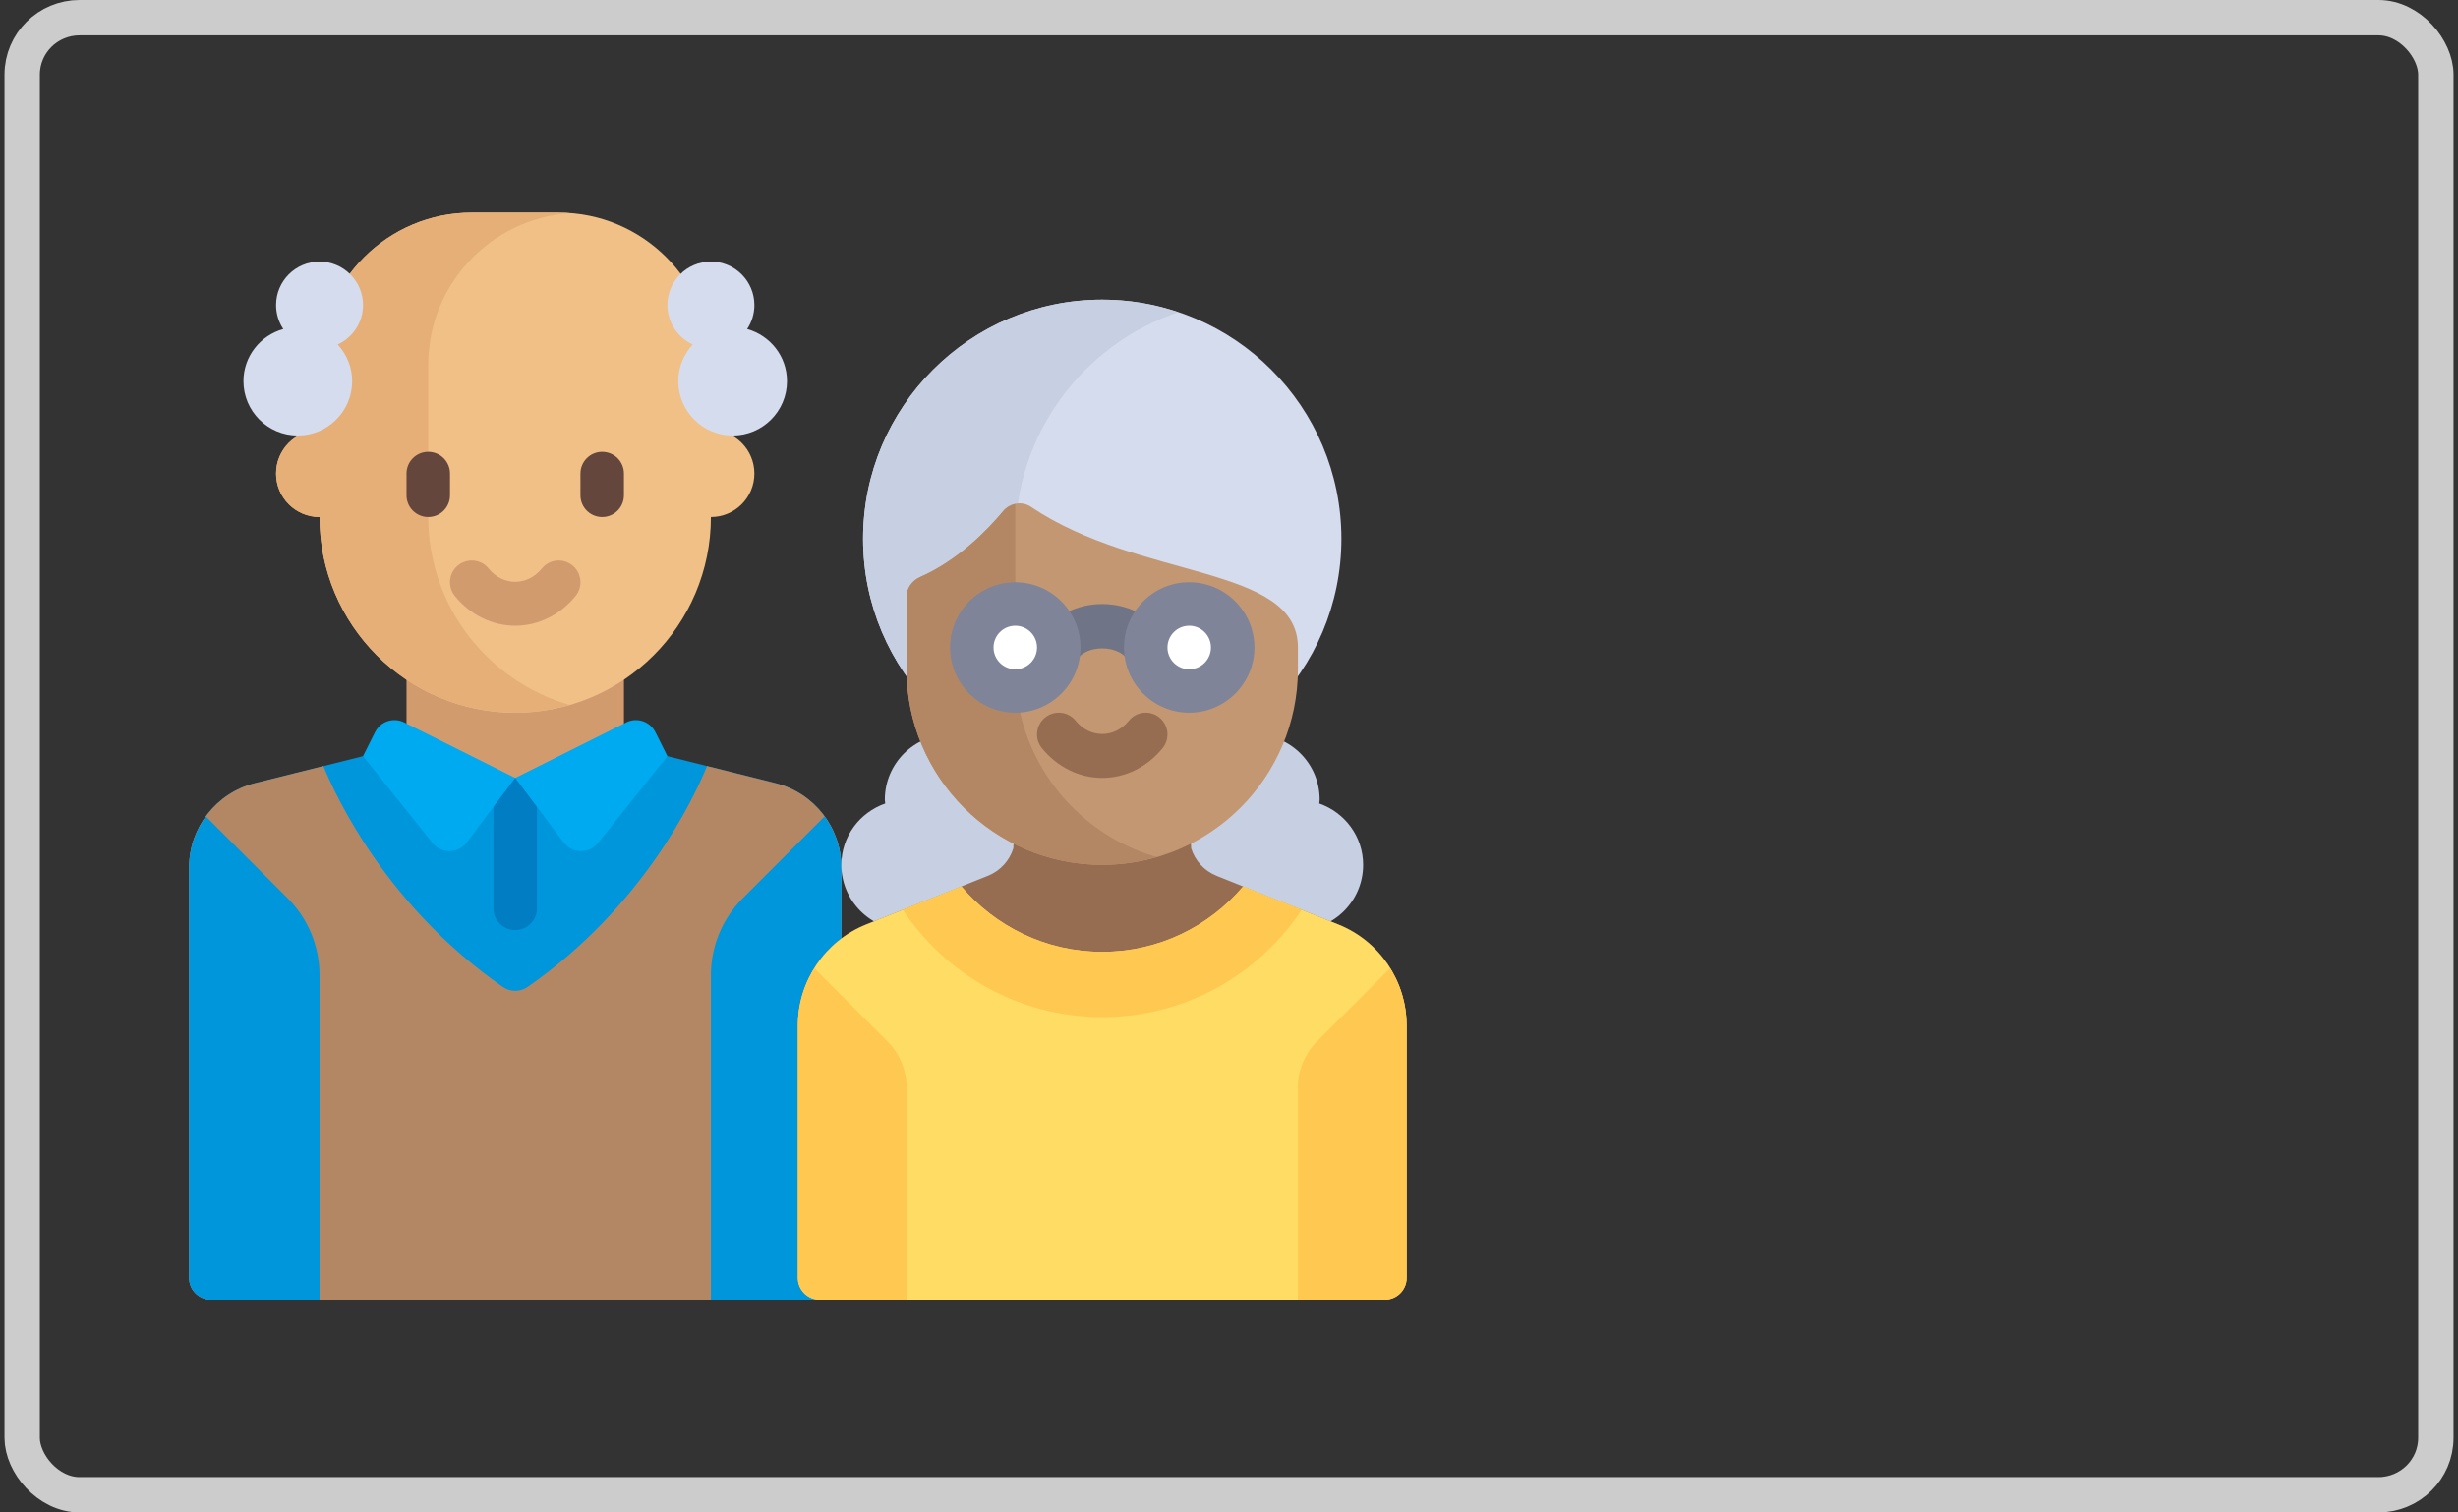 <?xml version="1.0" encoding="UTF-8" standalone="no"?>
<!-- Generator: Adobe Illustrator 16.0.0, SVG Export Plug-In . SVG Version: 6.00 Build 0)  -->

<svg
   xmlns:dc="http://purl.org/dc/elements/1.1/"
   xmlns:cc="http://creativecommons.org/ns#"
   xmlns:rdf="http://www.w3.org/1999/02/22-rdf-syntax-ns#"
   xmlns:svg="http://www.w3.org/2000/svg"
   xmlns="http://www.w3.org/2000/svg"
   xmlns:sodipodi="http://sodipodi.sourceforge.net/DTD/sodipodi-0.dtd"
   xmlns:inkscape="http://www.inkscape.org/namespaces/inkscape"
   version="1.1"
   id="Capa_1"
   x="0px"
   y="0px"
   width="52"
   height="32"
   viewBox="0 0 52 32"
   xml:space="preserve"
   sodipodi:docname="pensioni_icon_32.svg"
   inkscape:version="0.92.2 5c3e80d, 2017-08-06"><rect x="0" y="0" width="52" height="32" fill="#333333" stroke="none"/><defs
     id="defs55" /><sodipodi:namedview
     pagecolor="#ffffff"
     bordercolor="#666666"
     borderopacity="1"
     objecttolerance="10"
     gridtolerance="10"
     guidetolerance="10"
     inkscape:pageopacity="0"
     inkscape:pageshadow="2"
     inkscape:window-width="1908"
     inkscape:window-height="1018"
     id="namedview53"
     showgrid="false"
     inkscape:showpageshadow="false"
     inkscape:zoom="6.5703125"
     inkscape:cx="40.231019"
     inkscape:cy="11.665102"
     inkscape:window-x="0"
     inkscape:window-y="0"
     inkscape:window-maximized="0"
     inkscape:current-layer="Capa_1" /><g
     id="g22"
     transform="translate(0,-457.766)" /><g
     id="g24"
     transform="translate(0,-457.766)" /><g
     id="g26"
     transform="translate(0,-457.766)" /><g
     id="g28"
     transform="translate(0,-457.766)" /><g
     id="g30"
     transform="translate(0,-457.766)" /><g
     id="g32"
     transform="translate(0,-457.766)" /><g
     id="g34"
     transform="translate(0,-457.766)" /><g
     id="g36"
     transform="translate(0,-457.766)" /><g
     id="g38"
     transform="translate(0,-457.766)" /><g
     id="g40"
     transform="translate(0,-457.766)" /><g
     id="g42"
     transform="translate(0,-457.766)" /><g
     id="g44"
     transform="translate(0,-457.766)" /><g
     id="g46"
     transform="translate(0,-457.766)" /><g
     id="g48"
     transform="translate(0,-457.766)" /><g
     id="g50"
     transform="translate(0,-457.766)" /><rect
     style="opacity:1;fill:none;fill-opacity:1;stroke:#cccccc;stroke-width:0.748;stroke-linecap:square;stroke-linejoin:miter;stroke-miterlimit:4;stroke-dasharray:none;stroke-dashoffset:0;stroke-opacity:1"
     id="rect1118"
     width="51.062"
     height="31.252"
     x="0.469"
     y="0.374"
     rx="1.215"
     ry="1.204" /><g
     id="g3564"
     transform="matrix(1.227,0,0,1.227,3.387,2.507)"><g
       transform="translate(0,-467.766)"
       id="g22-5" /><g
       transform="translate(0,-467.766)"
       id="g24-8" /><g
       transform="translate(0,-467.766)"
       id="g26-1" /><g
       transform="translate(0,-467.766)"
       id="g28-4" /><g
       transform="translate(0,-467.766)"
       id="g30-7" /><g
       transform="translate(0,-467.766)"
       id="g32-1" /><g
       transform="translate(0,-467.766)"
       id="g34-3" /><g
       transform="translate(0,-467.766)"
       id="g36-8" /><g
       transform="translate(0,-467.766)"
       id="g38-4" /><g
       transform="translate(0,-467.766)"
       id="g40-8" /><g
       transform="translate(0,-467.766)"
       id="g42-04" /><g
       transform="translate(0,-467.766)"
       id="g44-6" /><g
       transform="translate(0,-467.766)"
       id="g46-0" /><g
       transform="translate(0,-467.766)"
       id="g48-3" /><g
       transform="translate(0,-467.766)"
       id="g50-2" /><g
       transform="matrix(0.041,0,0,0.041,0.5,0.5)"
       id="g3280"><path
         inkscape:connector-curvature="0"
         style="fill:#0096dc"
         d="m 246.583,267.358 -45.441,-11.36 h -128 l -45.441,11.36 C 11.421,271.428 0,286.056 0,302.837 v 172.59 c 0,5.049 4.093,9.143 9.143,9.143 h 256 c 5.049,0 9.143,-4.093 9.143,-9.143 V 302.838 c 0,-16.782 -11.422,-31.41 -27.703,-35.48 z"
         id="path3108" /><path
         inkscape:connector-curvature="0"
         style="fill:#b48764"
         d="m 246.583,267.357 -28.774,-7.193 c -5.593,13.661 -26.958,59.135 -75.419,92.87 -3.146,2.19 -7.349,2.19 -10.495,0 C 83.434,319.299 62.07,273.826 56.476,260.164 l -28.775,7.194 C 11.421,271.428 0,286.056 0,302.837 v 172.589 c 0,5.049 4.093,9.143 9.143,9.143 H 274.286 V 302.838 c 0,-16.782 -11.422,-31.411 -27.703,-35.481 z"
         id="path3110" /><rect
         x="91.43"
         y="210.28"
         style="fill:#d29b6e"
         width="91.43"
         height="54.857"
         id="rect3112" /><path
         inkscape:connector-curvature="0"
         style="fill:#f0c087"
         d="M 219.429,118.855 V 91.427 c 0,-35.347 -28.654,-64 -64,-64 h -36.571 c -35.346,0 -64,28.653 -64,64 v 27.429 c -10.099,0 -18.286,8.186 -18.286,18.286 0,10.099 8.187,18.286 18.286,18.286 0,45.445 36.84,82.286 82.286,82.286 45.446,0 82.286,-36.84 82.286,-82.286 10.099,0 18.286,-8.187 18.286,-18.286 -0.002,-10.1 -8.189,-18.287 -18.287,-18.287 z"
         id="path3114" /><path
         inkscape:connector-curvature="0"
         style="fill:#e6af78"
         d="m 100.571,155.427 v -64 c 0,-33.803 26.225,-61.416 59.429,-63.769 -1.516,-0.108 -3.028,-0.231 -4.571,-0.231 h -36.571 c -35.346,0 -64,28.653 -64,64 v 27.429 c -10.099,0 -18.286,8.186 -18.286,18.286 0,10.099 8.187,18.286 18.286,18.286 0,45.445 36.84,82.286 82.286,82.286 7.94,0 15.593,-1.186 22.857,-3.285 -34.313,-9.915 -59.43,-41.497 -59.43,-79.002 z"
         id="path3116" /><path
         inkscape:connector-curvature="0"
         style="fill:#d29b6e"
         d="m 137.143,201.141 c -9.679,0 -18.929,-4.563 -25.384,-12.527 -3.188,-3.92 -2.58,-9.679 1.339,-12.857 3.929,-3.188 9.688,-2.589 12.857,1.339 6.036,7.429 16.339,7.429 22.375,0 3.17,-3.929 8.92,-4.527 12.857,-1.339 3.92,3.179 4.527,8.938 1.339,12.857 -6.455,7.964 -15.705,12.527 -25.383,12.527 z"
         id="path3118" /><g
         id="g3124"><path
           inkscape:connector-curvature="0"
           style="fill:#64463c"
           d="m 100.571,155.427 c -5.054,0 -9.143,-4.089 -9.143,-9.143 v -9.143 c 0,-5.054 4.089,-9.143 9.143,-9.143 5.054,0 9.143,4.089 9.143,9.143 v 9.143 c 0,5.053 -4.089,9.143 -9.143,9.143 z"
           id="path3120" /><path
           inkscape:connector-curvature="0"
           style="fill:#64463c"
           d="m 173.714,155.427 c -5.054,0 -9.143,-4.089 -9.143,-9.143 v -9.143 c 0,-5.054 4.089,-9.143 9.143,-9.143 5.054,0 9.143,4.089 9.143,9.143 v 9.143 c 0,5.053 -4.089,9.143 -9.143,9.143 z"
           id="path3122" /></g><g
         id="g3130"><path
           inkscape:connector-curvature="0"
           style="fill:#d5dced"
           d="m 73.143,66.284 c 0,-10.099 -8.187,-18.286 -18.286,-18.286 -10.099,0 -18.286,8.186 -18.286,18.286 0,3.725 1.127,7.181 3.04,10.071 -9.64,2.684 -16.754,11.433 -16.754,21.929 0,12.623 10.233,22.857 22.857,22.857 12.624,0 22.857,-10.234 22.857,-22.857 0,-5.969 -2.342,-11.357 -6.088,-15.427 6.278,-2.897 10.66,-9.206 10.66,-16.573 z"
           id="path3126" /><path
           inkscape:connector-curvature="0"
           style="fill:#d5dced"
           d="m 201.143,66.284 c 0,-10.099 8.187,-18.286 18.286,-18.286 10.099,0 18.286,8.186 18.286,18.286 0,3.725 -1.127,7.181 -3.04,10.071 9.64,2.684 16.754,11.433 16.754,21.929 0,12.623 -10.233,22.857 -22.857,22.857 -12.624,0 -22.857,-10.234 -22.857,-22.857 0,-5.969 2.342,-11.357 6.088,-15.427 -6.278,-2.897 -10.66,-9.206 -10.66,-16.573 z"
           id="path3128" /></g><g
         id="g3136"><path
           inkscape:connector-curvature="0"
           style="fill:#0096dc"
           d="M 41.468,315.752 7.072,281.356 C 2.634,287.45 0,294.878 0,302.837 v 172.59 c 0,5.049 4.093,9.143 9.143,9.143 H 54.857 V 348.076 c 0,-12.124 -4.816,-23.751 -13.389,-32.324 z"
           id="path3132" /><path
           inkscape:connector-curvature="0"
           style="fill:#0096dc"
           d="m 232.818,315.752 34.396,-34.396 c 4.438,6.094 7.072,13.522 7.072,21.481 V 484.57 H 219.429 V 348.076 c 0,-12.124 4.816,-23.751 13.389,-32.324 z"
           id="path3134" /></g><path
         inkscape:connector-curvature="0"
         style="fill:#007dc3"
         d="m 137.143,329.141 v 0 c -5.049,0 -9.143,-4.093 -9.143,-9.143 v -54.857 h 18.286 v 54.857 c 0,5.05 -4.094,9.143 -9.143,9.143 z"
         id="path3138" /><g
         id="g3144"><path
           inkscape:connector-curvature="0"
           style="fill:#00aaf0"
           d="m 90.463,241.801 46.68,23.34 -20.347,27.13 c -3.586,4.781 -10.72,4.893 -14.454,0.226 L 73.143,255.998 78.197,245.89 c 2.258,-4.516 7.75,-6.347 12.266,-4.089 z"
           id="path3140" /><path
           inkscape:connector-curvature="0"
           style="fill:#00aaf0"
           d="m 183.822,241.801 -46.68,23.34 20.347,27.13 c 3.586,4.781 10.72,4.893 14.454,0.226 l 29.199,-36.499 -5.054,-10.108 c -2.257,-4.516 -7.749,-6.347 -12.266,-4.089 z"
           id="path3142" /></g><g
         id="g3150"><path
           inkscape:connector-curvature="0"
           style="fill:#c7cfe2"
           d="m 448,246.855 c 15.148,0 27.429,12.28 27.429,27.429 0,0.558 -0.131,1.079 -0.164,1.629 10.713,3.733 18.45,13.814 18.45,25.8 0,15.148 -12.28,27.429 -27.429,27.429 h -45.714 v -54.857 c -10e-4,-15.15 12.28,-27.43 27.428,-27.43 z"
           id="path3146" /><path
           inkscape:connector-curvature="0"
           style="fill:#c7cfe2"
           d="m 320,246.855 c -15.148,0 -27.429,12.28 -27.429,27.429 0,0.558 0.131,1.079 0.164,1.629 -10.713,3.733 -18.45,13.814 -18.45,25.8 0,15.148 12.28,27.429 27.429,27.429 h 45.714 v -54.857 c 10e-4,-15.15 -12.28,-27.43 -27.428,-27.43 z"
           id="path3148" /></g><path
         inkscape:connector-curvature="0"
         style="fill:#966d50"
         d="M 483.263,326.789 432.065,306.31 c -5.206,-2.083 -9.068,-6.386 -10.675,-11.561 l -0.819,-20.465 h -73.143 l -0.82,20.465 c -1.605,5.176 -5.468,9.479 -10.675,11.561 l -51.198,20.479 C 267.381,333.731 256,350.541 256,369.234 V 475.43 c 0,5.05 4.093,9.143 9.143,9.143 l 237.714,-0.004 c 5.049,0 9.143,-4.093 9.143,-9.143 V 369.234 c 0,-18.693 -11.381,-35.503 -28.737,-42.445 z"
         id="path3152" /><path
         inkscape:connector-curvature="0"
         style="fill:#ffdc64"
         d="M 483.263,326.785 443.256,310.782 C 429,327.587 407.761,338.28 384,338.28 c -23.762,0 -45.001,-10.694 -59.256,-27.498 l -40.007,16.003 C 267.381,333.727 256,350.537 256,369.23 v 106.196 c 0,5.05 4.094,9.143 9.143,9.143 l 237.714,-0.003 c 5.049,0 9.143,-4.093 9.143,-9.143 V 369.23 c 0,-18.693 -11.381,-35.503 -28.737,-42.445 z"
         id="path3154" /><circle
         style="fill:#d5dced"
         cx="384"
         cy="164.57"
         r="100.57"
         id="circle3156" /><path
         inkscape:connector-curvature="0"
         style="fill:#c7cfe2"
         d="m 347.429,164.57 c 0,-44.343 28.734,-81.906 68.571,-95.283 -10.063,-3.379 -20.799,-5.288 -32,-5.288 -55.544,0 -100.571,45.027 -100.571,100.571 0,55.544 45.027,100.571 100.571,100.571 11.201,0 21.938,-1.908 32,-5.288 -39.837,-13.378 -68.571,-50.94 -68.571,-95.283 z"
         id="path3158" /><path
         inkscape:connector-curvature="0"
         style="fill:#c39772"
         d="m 384,301.712 v 0 c -45.445,0 -82.286,-36.841 -82.286,-82.286 v -30.435 c 0,-3.699 2.339,-6.86 5.722,-8.354 16.068,-7.096 28.418,-19.897 34.91,-27.71 2.895,-3.484 7.94,-4.32 11.694,-1.783 45.813,30.952 112.245,24.286 112.245,59.139 v 9.143 c 10e-4,45.446 -36.84,82.286 -82.285,82.286 z"
         id="path3160" /><path
         inkscape:connector-curvature="0"
         style="fill:#b48764"
         d="m 347.429,219.427 v -69.494 c -1.921,0.406 -3.741,1.382 -5.081,2.996 -6.493,7.813 -18.843,20.614 -34.91,27.71 -3.384,1.494 -5.723,4.655 -5.723,8.354 v 30.435 c 0,45.445 36.84,82.286 82.286,82.286 7.94,0 15.593,-1.186 22.857,-3.285 -34.313,-9.915 -59.429,-41.497 -59.429,-79.002 z"
         id="path3162" /><path
         inkscape:connector-curvature="0"
         style="fill:#966d50"
         d="m 384,265.141 c -9.679,0 -18.929,-4.563 -25.384,-12.527 -3.188,-3.92 -2.58,-9.679 1.339,-12.857 3.929,-3.196 9.679,-2.589 12.857,1.339 6.036,7.429 16.339,7.429 22.375,0 3.17,-3.929 8.92,-4.536 12.857,-1.339 3.92,3.179 4.527,8.938 1.339,12.857 -6.454,7.964 -15.704,12.527 -25.383,12.527 z"
         id="path3164" /><path
         inkscape:connector-curvature="0"
         style="fill:#707487"
         d="m 365.705,219.427 c -1.75,0 -3.509,-0.5 -5.071,-1.545 -4.196,-2.804 -5.33,-8.482 -2.518,-12.679 5.527,-8.268 15.196,-13.205 25.884,-13.205 10.679,0 20.357,4.929 25.884,13.188 2.813,4.196 1.688,9.875 -2.509,12.688 -4.196,2.804 -9.875,1.688 -12.688,-2.509 -4.196,-6.268 -17.179,-6.268 -21.375,0 -1.758,2.633 -4.651,4.062 -7.607,4.062 z"
         id="path3166" /><g
         id="g3172"><path
           inkscape:connector-curvature="0"
           style="fill:#7f8499"
           d="m 347.429,237.712 c -15.125,0 -27.429,-12.304 -27.429,-27.429 0,-15.125 12.304,-27.429 27.429,-27.429 15.125,0 27.429,12.304 27.429,27.429 0,15.125 -12.304,27.429 -27.429,27.429 z"
           id="path3168" /><path
           inkscape:connector-curvature="0"
           style="fill:#7f8499"
           d="m 420.571,237.712 c -15.125,0 -27.429,-12.304 -27.429,-27.429 0,-15.125 12.304,-27.429 27.429,-27.429 15.125,0 27.429,12.305 27.429,27.43 0,15.125 -12.304,27.428 -27.429,27.428 z"
           id="path3170" /></g><g
         id="g3178"><path
           inkscape:connector-curvature="0"
           style="fill:#ffffff"
           d="m 420.571,201.141 c -5.045,0 -9.143,4.098 -9.143,9.143 0,5.045 4.098,9.143 9.143,9.143 5.045,0 9.143,-4.098 9.143,-9.143 0,-5.045 -4.098,-9.143 -9.143,-9.143 z"
           id="path3174" /><path
           inkscape:connector-curvature="0"
           style="fill:#ffffff"
           d="m 347.429,201.141 c -5.045,0 -9.143,4.098 -9.143,9.143 0,5.045 4.098,9.143 9.143,9.143 5.045,0 9.143,-4.098 9.143,-9.143 0,-5.045 -4.099,-9.143 -9.143,-9.143 z"
           id="path3176" /></g><g
         id="g3186"><path
           inkscape:connector-curvature="0"
           style="fill:#ffc850"
           d="M 293.681,375.964 262.932,345.215 C 258.549,352.293 256,360.531 256,369.229 v 106.197 c 0,5.049 4.093,9.143 9.143,9.143 l 36.571,-0.001 v -89.21 c 0,-7.273 -2.89,-14.25 -8.033,-19.394 z"
           id="path3180" /><path
           inkscape:connector-curvature="0"
           style="fill:#ffc850"
           d="m 474.319,375.964 30.749,-30.749 c 4.383,7.078 6.932,15.316 6.932,24.014 v 106.197 c 0,5.049 -4.093,9.143 -9.143,9.143 l -36.571,-0.001 v -89.21 c 0,-7.273 2.89,-14.25 8.033,-19.394 z"
           id="path3182" /><path
           inkscape:connector-curvature="0"
           style="fill:#ffc850"
           d="m 384,365.712 c 35.029,0 65.844,-17.93 83.852,-45.092 l -24.595,-9.838 C 429,327.587 407.761,338.28 384,338.28 c -23.762,0 -45.001,-10.694 -59.256,-27.498 l -24.595,9.838 c 18.007,27.162 48.822,45.092 83.851,45.092 z"
           id="path3184" /></g><g
         id="g3188" /><g
         id="g3190" /><g
         id="g3192" /><g
         id="g3194" /><g
         id="g3196" /><g
         id="g3198" /><g
         id="g3200" /><g
         id="g3202" /><g
         id="g3204" /><g
         id="g3206" /><g
         id="g3208" /><g
         id="g3210" /><g
         id="g3212" /><g
         id="g3214" /><g
         id="g3216" /></g></g></svg>